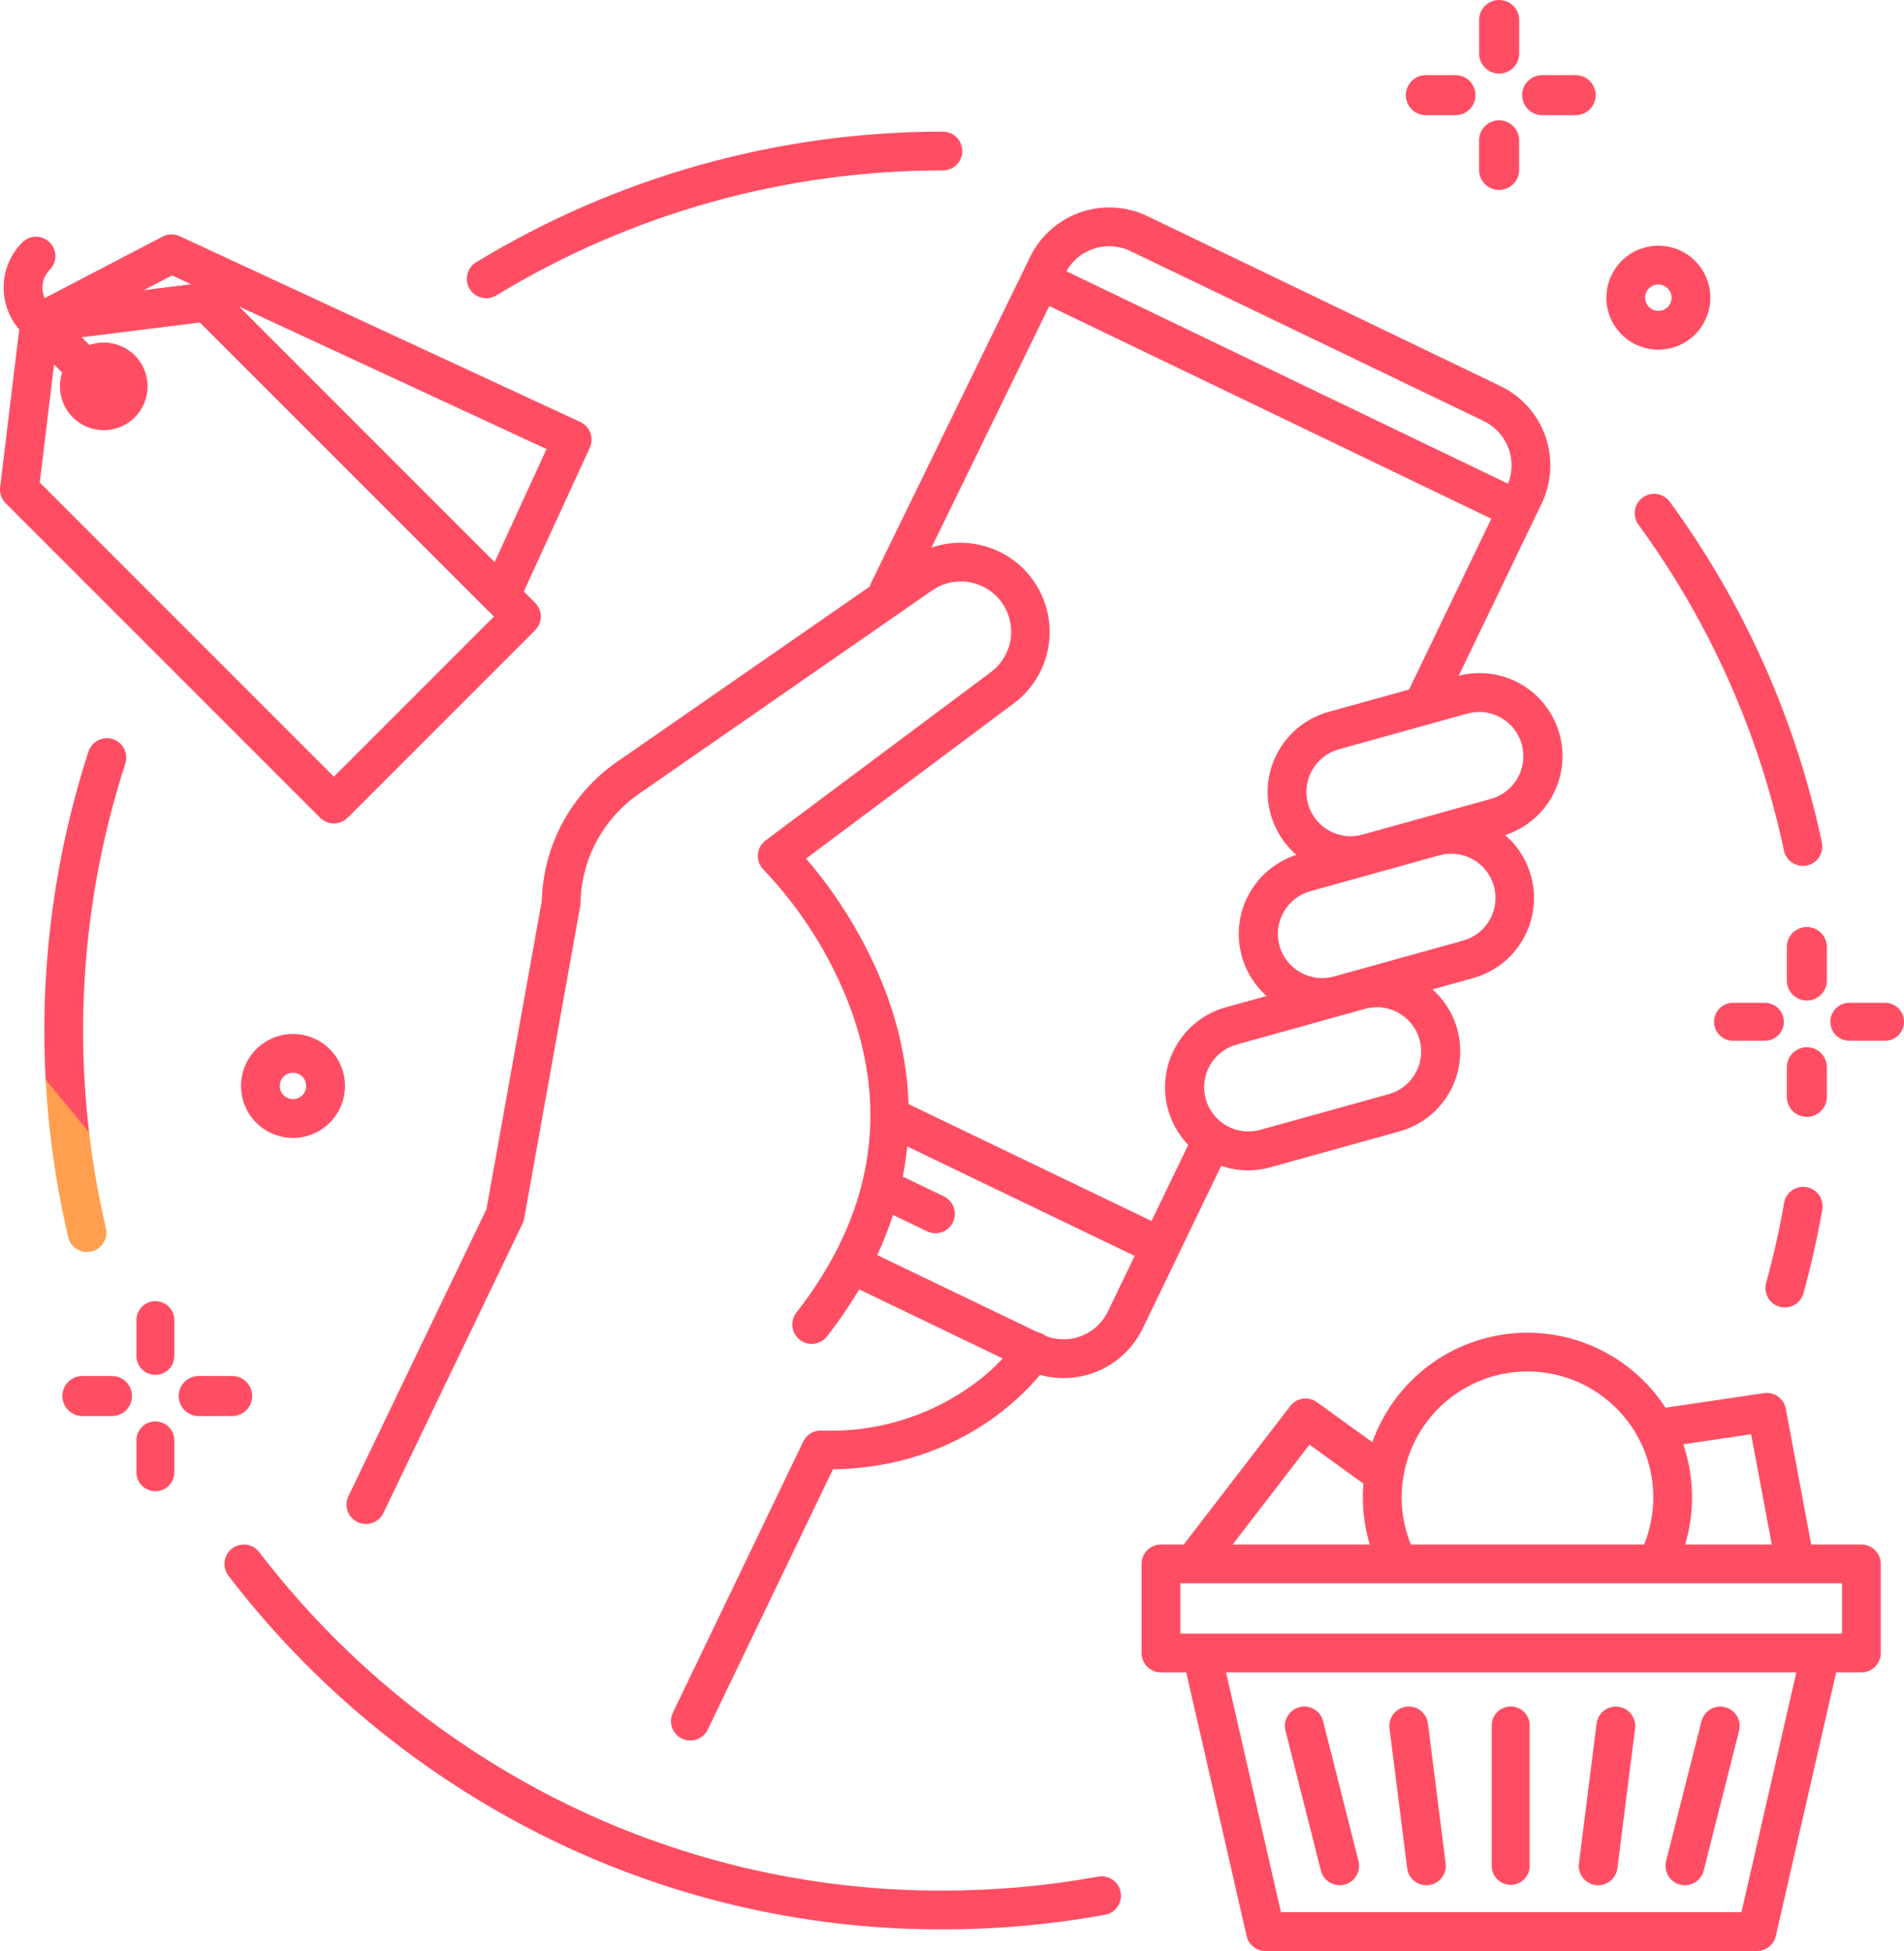 <svg xmlns="http://www.w3.org/2000/svg" xmlns:xlink="http://www.w3.org/1999/xlink" width="219.134" height="224.482" viewBox="0 0 219.134 224.482">
  <defs>
    <clipPath id="clip-path">
      <path id="Path_174" data-name="Path 174" d="M430.8,104.13l-18.3,37.5a2.231,2.231,0,0,0,4.011,1.957l18.3-37.513a5.664,5.664,0,0,1,7.559-2.649l40.647,19.551a5.67,5.67,0,0,1,2.65,7.558l-11.087,23.021a2.231,2.231,0,1,0,4.02,1.936L489.69,132.47a10.127,10.127,0,0,0-4.737-13.515L444.306,99.4A10.127,10.127,0,0,0,430.8,104.13" transform="translate(-412.273 -98.404)" fill="none"/>
    </clipPath>
    <linearGradient id="linear-gradient" x1="-0.919" y1="2.298" x2="-0.917" y2="2.298" gradientUnits="objectBoundingBox">
      <stop offset="0" stop-color="#ff9f4f"/>
      <stop offset="1" stop-color="#ff4e63"/>
    </linearGradient>
    <clipPath id="clip-path-2">
      <path id="Path_175" data-name="Path 175" d="M438,535.406l-9.677,20.049a5.664,5.664,0,0,1-7.559,2.649l-20.4-9.814a2.231,2.231,0,1,0-1.934,4.021l20.4,9.814a10.129,10.129,0,0,0,13.514-4.734l9.675-20.046a2.231,2.231,0,1,0-4.019-1.94" transform="translate(-397.163 -534.144)" fill="none"/>
    </clipPath>
    <linearGradient id="linear-gradient-2" x1="-1.714" y1="2.062" x2="-1.71" y2="2.062" xlink:href="#linear-gradient"/>
    <clipPath id="clip-path-3">
      <path id="Path_176" data-name="Path 176" d="M416.4,523.2a2.231,2.231,0,0,0,1.044,2.978L447.207,540.5a2.231,2.231,0,0,0,1.934-4.022l-29.759-14.313A2.23,2.23,0,0,0,416.4,523.2" transform="translate(-416.183 -521.94)" fill="none"/>
    </clipPath>
    <linearGradient id="linear-gradient-3" x1="-2.542" y1="2.912" x2="-2.535" y2="2.912" xlink:href="#linear-gradient"/>
    <clipPath id="clip-path-4">
      <path id="Path_177" data-name="Path 177" d="M491.158,128.118A2.231,2.231,0,0,0,492.2,131.1l52.681,25.339a2.231,2.231,0,0,0,1.934-4.022l-52.681-25.339a2.23,2.23,0,0,0-2.978,1.044" transform="translate(-490.937 -126.853)" fill="none"/>
    </clipPath>
    <linearGradient id="linear-gradient-4" x1="-1.825" y1="3.491" x2="-1.821" y2="3.491" xlink:href="#linear-gradient"/>
    <clipPath id="clip-path-5">
      <path id="Path_178" data-name="Path 178" d="M411.568,556.6a2.231,2.231,0,0,0,1.044,2.978l5.63,2.708a2.231,2.231,0,1,0,1.934-4.021l-5.63-2.708a2.229,2.229,0,0,0-2.978,1.044" transform="translate(-411.347 -555.335)" fill="none"/>
    </clipPath>
    <linearGradient id="linear-gradient-5" x1="-7.671" y1="7.473" x2="-7.652" y2="7.473" xlink:href="#linear-gradient"/>
    <clipPath id="clip-path-6">
      <path id="Path_179" data-name="Path 179" d="M229.235,259.291,195.43,282.733a20.111,20.111,0,0,0-8.544,15.912l-6.368,35.478L164.64,367.134a2.231,2.231,0,1,0,4.021,1.934l16.01-33.286a2.222,2.222,0,0,0,.185-.573l6.452-35.949a2.214,2.214,0,0,0,.035-.358,15.631,15.631,0,0,1,6.637-12.51l33.8-23.44a5.789,5.789,0,0,1,6.775,9.388l-25.907,19.35a2.233,2.233,0,0,0-.217,3.39,47.287,47.287,0,0,1,9.859,15.586c4.643,12.321,2.592,24.216-6.1,35.355a2.231,2.231,0,0,0,3.519,2.744c12.143-15.57,10.341-30.255,6.692-39.833a52.2,52.2,0,0,0-9.1-15.151l23.921-17.867a10.252,10.252,0,0,0-4.191-18.279,10.39,10.39,0,0,0-1.972-.19,10.152,10.152,0,0,0-5.83,1.843" transform="translate(-164.419 -257.448)" fill="none"/>
    </clipPath>
    <linearGradient id="linear-gradient-6" x1="-0.096" y1="1.256" x2="-0.095" y2="1.256" xlink:href="#linear-gradient"/>
    <clipPath id="clip-path-7">
      <path id="Path_180" data-name="Path 180" d="M606.032,334.3a5.1,5.1,0,0,1,3.543-6.27l14.793-4.111a5.117,5.117,0,0,1,1.371-.188,5.094,5.094,0,0,1,1.356,10L612.3,337.843a5.091,5.091,0,0,1-6.27-3.543m17.141-14.68L608.38,323.73a9.566,9.566,0,0,0-6.648,11.765h0a9.55,9.55,0,0,0,11.764,6.648l14.793-4.111a9.555,9.555,0,1,0-5.117-18.412" transform="translate(-601.383 -319.266)" fill="none"/>
    </clipPath>
    <linearGradient id="linear-gradient-7" x1="-3.326" y1="3.814" x2="-3.32" y2="3.814" xlink:href="#linear-gradient"/>
    <clipPath id="clip-path-8">
      <path id="Path_181" data-name="Path 181" d="M596.037,395.348l14.793-4.111a5.093,5.093,0,1,1,2.727,9.813l-14.793,4.111a5.1,5.1,0,0,1-6.27-3.543h0a5.1,5.1,0,0,1,3.543-6.27m13.6-8.41-14.793,4.111a9.555,9.555,0,1,0,5.117,18.412l14.793-4.111a9.555,9.555,0,1,0-5.117-18.412" transform="translate(-587.845 -386.588)" fill="none"/>
    </clipPath>
    <linearGradient id="linear-gradient-8" x1="-3.29" y1="3.448" x2="-3.284" y2="3.448" xlink:href="#linear-gradient"/>
    <clipPath id="clip-path-9">
      <path id="Path_182" data-name="Path 182" d="M561.045,468.069l14.793-4.111a5.092,5.092,0,0,1,2.727,9.813l-14.793,4.111a5.1,5.1,0,0,1-6.27-3.543h0a5.1,5.1,0,0,1,3.543-6.27m13.6-8.41-14.793,4.111a9.555,9.555,0,1,0,5.117,18.412l14.793-4.111a9.555,9.555,0,1,0-5.117-18.412" transform="translate(-552.849 -459.305)" fill="none"/>
    </clipPath>
    <linearGradient id="linear-gradient-9" x1="-3.105" y1="3.011" x2="-3.1" y2="3.011" xlink:href="#linear-gradient"/>
    <clipPath id="clip-path-10">
      <path id="Path_183" data-name="Path 183" d="M358.209,632.71a23,23,0,0,1-5.511,5.344,27.817,27.817,0,0,1-17.084,5,2.234,2.234,0,0,0-2.061,1.264l-15,31.191a2.231,2.231,0,1,0,4.021,1.934l14.392-29.922c16.927-.263,24.655-11.873,24.985-12.38a2.231,2.231,0,0,0-3.74-2.435" transform="translate(-318.33 -631.704)" fill="none"/>
    </clipPath>
    <linearGradient id="linear-gradient-10" x1="-1.042" y1="1.238" x2="-1.038" y2="1.238" xlink:href="#linear-gradient"/>
    <clipPath id="clip-path-11">
      <path id="Path_184" data-name="Path 184" d="M222.546,77.473a2.231,2.231,0,1,0,2.322,3.811,98.774,98.774,0,0,1,51.4-14.381,2.231,2.231,0,1,0,0-4.463,103.233,103.233,0,0,0-53.727,15.033" transform="translate(-221.475 -62.44)" fill="none"/>
    </clipPath>
    <linearGradient id="linear-gradient-11" x1="-0.955" y1="4.392" x2="-0.951" y2="4.392" xlink:href="#linear-gradient"/>
    <clipPath id="clip-path-12">
      <path id="Path_185" data-name="Path 185" d="M26.112,351.64A104.106,104.106,0,0,0,23.777,407.5a2.231,2.231,0,1,0,4.344-1.021,99.648,99.648,0,0,1,2.234-53.454,2.231,2.231,0,1,0-4.242-1.384" transform="translate(-21.034 -350.1)" fill="none"/>
    </clipPath>
    <linearGradient id="linear-gradient-12" x1="0.28" y1="2.626" x2="0.285" y2="2.626" xlink:href="#linear-gradient"/>
    <clipPath id="clip-path-13">
      <path id="Path_186" data-name="Path 186" d="M107.36,733.013a2.231,2.231,0,0,0-.418,3.128,104.381,104.381,0,0,0,35.627,29.622,102.34,102.34,0,0,0,46.608,11.073,104.357,104.357,0,0,0,18.661-1.68,2.231,2.231,0,0,0-.8-4.39,99.882,99.882,0,0,1-17.861,1.607,97.916,97.916,0,0,1-44.594-10.593,99.892,99.892,0,0,1-34.095-28.349,2.232,2.232,0,0,0-3.128-.419" transform="translate(-106.483 -732.555)" fill="none"/>
    </clipPath>
    <linearGradient id="linear-gradient-13" x1="-0.216" y1="0.746" x2="-0.213" y2="0.746" xlink:href="#linear-gradient"/>
    <clipPath id="clip-path-14">
      <path id="Path_187" data-name="Path 187" d="M839.769,564.753c-.536,3.067-1.226,6.142-2.05,9.14a2.231,2.231,0,1,0,4.3,1.183c.862-3.134,1.583-6.349,2.143-9.555a2.232,2.232,0,0,0-1.814-2.582,2.262,2.262,0,0,0-.387-.034,2.232,2.232,0,0,0-2.195,1.848" transform="translate(-837.638 -562.905)" fill="none"/>
    </clipPath>
    <linearGradient id="linear-gradient-14" x1="-14.055" y1="5.868" x2="-14.038" y2="5.868" xlink:href="#linear-gradient"/>
    <clipPath id="clip-path-15">
      <path id="Path_188" data-name="Path 188" d="M776.458,234.652a2.231,2.231,0,0,0-.49,3.117,97.923,97.923,0,0,1,16.75,37.5,2.231,2.231,0,1,0,4.365-.929,102.353,102.353,0,0,0-17.507-39.2,2.23,2.23,0,0,0-3.117-.49" transform="translate(-775.54 -234.224)" fill="none"/>
    </clipPath>
    <linearGradient id="linear-gradient-15" x1="-3.988" y1="3.607" x2="-3.983" y2="3.607" xlink:href="#linear-gradient"/>
    <clipPath id="clip-path-16">
      <path id="Path_189" data-name="Path 189" d="M546.041,737.016h76.154v5.791H546.041Zm-2.231-4.462a2.231,2.231,0,0,0-2.231,2.231v10.254a2.231,2.231,0,0,0,2.231,2.231h80.616a2.231,2.231,0,0,0,2.231-2.231V734.785a2.231,2.231,0,0,0-2.231-2.231Z" transform="translate(-541.578 -732.554)" fill="none"/>
    </clipPath>
    <linearGradient id="linear-gradient-16" x1="-1.821" y1="1.101" x2="-1.818" y2="1.101" xlink:href="#linear-gradient"/>
    <clipPath id="clip-path-17">
      <path id="Path_190" data-name="Path 190" d="M632.43,778.545,625.6,808.381h-53l-6.834-29.836a2.231,2.231,0,1,0-4.35,1l7.23,31.57a2.231,2.231,0,0,0,2.175,1.733h56.559a2.231,2.231,0,0,0,2.175-1.733l7.231-31.57a2.231,2.231,0,1,0-4.35-1" transform="translate(-561.354 -776.811)" fill="none"/>
    </clipPath>
    <linearGradient id="linear-gradient-17" x1="-1.631" y1="0.737" x2="-1.628" y2="0.737" xlink:href="#linear-gradient"/>
    <clipPath id="clip-path-18">
      <path id="Path_191" data-name="Path 191" d="M707.711,811.6v16.065a2.184,2.184,0,1,0,4.367,0V811.6a2.184,2.184,0,1,0-4.367,0" transform="translate(-707.711 -809.371)" fill="none"/>
    </clipPath>
    <linearGradient id="linear-gradient-18" x1="-10.071" y1="1.461" x2="-10.056" y2="1.461" xlink:href="#linear-gradient"/>
    <clipPath id="clip-path-19">
      <path id="Path_192" data-name="Path 192" d="M751.05,811.351l-2.037,16.1a2.232,2.232,0,0,0,1.933,2.494,2.269,2.269,0,0,0,.283.018,2.232,2.232,0,0,0,2.211-1.951l2.037-16.1a2.231,2.231,0,0,0-4.427-.56" transform="translate(-748.994 -809.4)" fill="none"/>
    </clipPath>
    <linearGradient id="linear-gradient-19" x1="-9.594" y1="1.385" x2="-9.581" y2="1.385" xlink:href="#linear-gradient"/>
    <clipPath id="clip-path-20">
      <path id="Path_193" data-name="Path 193" d="M794.29,811.082l-4.075,16.1a2.231,2.231,0,1,0,4.326,1.1l4.075-16.1a2.231,2.231,0,1,0-4.326-1.1" transform="translate(-790.146 -809.398)" fill="none"/>
    </clipPath>
    <linearGradient id="linear-gradient-20" x1="-9.277" y1="1.327" x2="-9.265" y2="1.327" xlink:href="#linear-gradient"/>
    <clipPath id="clip-path-21">
      <path id="Path_194" data-name="Path 194" d="M661.082,809.417a2.231,2.231,0,0,0-1.934,2.494l2.038,16.1a2.231,2.231,0,0,0,2.211,1.951,2.294,2.294,0,0,0,.283-.018,2.231,2.231,0,0,0,1.933-2.494l-2.038-16.1a2.231,2.231,0,0,0-2.211-1.951,2.206,2.206,0,0,0-.282.018" transform="translate(-659.13 -809.399)" fill="none"/>
    </clipPath>
    <linearGradient id="linear-gradient-21" x1="-8.404" y1="1.385" x2="-8.391" y2="1.385" xlink:href="#linear-gradient"/>
    <clipPath id="clip-path-22">
      <path id="Path_195" data-name="Path 195" d="M611.263,809.467a2.231,2.231,0,0,0-1.615,2.711l4.075,16.1a2.231,2.231,0,1,0,4.326-1.1l-4.075-16.1a2.229,2.229,0,0,0-2.711-1.615" transform="translate(-609.578 -809.398)" fill="none"/>
    </clipPath>
    <linearGradient id="linear-gradient-22" x1="-7.091" y1="1.327" x2="-7.079" y2="1.327" xlink:href="#linear-gradient"/>
    <clipPath id="clip-path-23">
      <path id="Path_196" data-name="Path 196" d="M570.756,664.177l-12.782,16.611a2.231,2.231,0,1,0,3.536,2.721l11.461-14.895,6.782,4.9a2.231,2.231,0,0,0,2.614-3.617l-8.537-6.171a2.23,2.23,0,0,0-3.075.448" transform="translate(-557.511 -663.306)" fill="none"/>
    </clipPath>
    <linearGradient id="linear-gradient-23" x1="-3.889" y1="2.105" x2="-3.882" y2="2.105" xlink:href="#linear-gradient"/>
    <clipPath id="clip-path-24">
      <path id="Path_197" data-name="Path 197" d="M790.923,660.681l-12.8,1.893a2.231,2.231,0,1,0,.653,4.414l10.675-1.578,2.766,14.753a2.231,2.231,0,0,0,4.386-.822l-3.161-16.864a2.229,2.229,0,0,0-2.519-1.8" transform="translate(-776.22 -660.657)" fill="none"/>
    </clipPath>
    <linearGradient id="linear-gradient-24" x1="-6.208" y1="2.305" x2="-6.2" y2="2.305" xlink:href="#linear-gradient"/>
    <clipPath id="clip-path-25">
      <path id="Path_198" data-name="Path 198" d="M646.581,651.005a18.779,18.779,0,0,0,1.786,8.038,2.231,2.231,0,0,0,4.04-1.9,14.48,14.48,0,1,1,26.46-.507,2.231,2.231,0,0,0,4.11,1.738,18.944,18.944,0,1,0-36.4-7.374" transform="translate(-646.581 -632.063)" fill="none"/>
    </clipPath>
    <linearGradient id="linear-gradient-25" x1="-3.224" y1="1.742" x2="-3.219" y2="1.742" xlink:href="#linear-gradient"/>
    <clipPath id="clip-path-26">
      <path id="Path_199" data-name="Path 199" d="M34.841,119.459l35.421,16.42L64.284,148.9ZM27.16,115.9l2.215,1.027L23.9,117.6Zm-1.089-4.465-15.149,7.9a2.231,2.231,0,0,0,1.3,4.193L30.37,121.3,63.4,154.326A2.231,2.231,0,0,0,67,153.679l8.243-17.958a2.231,2.231,0,0,0-1.089-2.955L28.04,111.388a2.229,2.229,0,0,0-1.969.046" transform="translate(-9.721 -111.181)" fill="none"/>
    </clipPath>
    <linearGradient id="linear-gradient-26" x1="0.053" y1="2.811" x2="0.056" y2="2.811" xlink:href="#linear-gradient"/>
    <clipPath id="clip-path-27">
      <path id="Path_200" data-name="Path 200" d="M4.577,157.021l1.977-16.35L23.01,138.6l33.844,33.844L38.426,190.871Zm18.959-22.988L4.268,136.462a2.231,2.231,0,0,0-1.936,1.946L.016,157.564a2.231,2.231,0,0,0,.637,1.845L36.848,195.6a2.231,2.231,0,0,0,3.156,0L61.588,174.02a2.231,2.231,0,0,0,0-3.156L25.393,134.67a2.232,2.232,0,0,0-1.857-.636" transform="translate(0 -134.016)" fill="none"/>
    </clipPath>
    <linearGradient id="linear-gradient-27" x1="0.145" y1="2.332" x2="0.148" y2="2.332" xlink:href="#linear-gradient"/>
    <clipPath id="clip-path-28">
      <path id="Path_201" data-name="Path 201" d="M38.448,172.453a2.814,2.814,0,1,0,1.99-.824,2.813,2.813,0,0,0-1.99.824" transform="translate(-37.624 -171.629)" fill="none"/>
    </clipPath>
    <linearGradient id="linear-gradient-28" x1="-0.901" y1="21.699" x2="-0.873" y2="21.699" xlink:href="#linear-gradient"/>
    <clipPath id="clip-path-29">
      <path id="Path_202" data-name="Path 202" d="M33.068,167.9a.584.584,0,0,1,0-.824.583.583,0,0,1,.824,0,.583.583,0,0,1,0,.824.583.583,0,0,1-.824,0m-3.155-3.979a5.045,5.045,0,1,0,7.135,0h0a5.051,5.051,0,0,0-7.135,0" transform="translate(-28.437 -162.441)" fill="none"/>
    </clipPath>
    <linearGradient id="linear-gradient-29" x1="-0.298" y1="12.641" x2="-0.282" y2="12.641" xlink:href="#linear-gradient"/>
    <clipPath id="clip-path-30">
      <path id="Path_203" data-name="Path 203" d="M3.874,112.935a7.356,7.356,0,0,0,0,10.391l6.912,6.912a2.231,2.231,0,0,0,3.156-3.155L7.03,120.171a2.889,2.889,0,0,1,0-4.081,2.231,2.231,0,1,0-3.156-3.156" transform="translate(-1.726 -112.281)" fill="none"/>
    </clipPath>
    <linearGradient id="linear-gradient-30" x1="0.206" y1="8.622" x2="0.217" y2="8.622" xlink:href="#linear-gradient"/>
    <clipPath id="clip-path-31">
      <path id="Path_204" data-name="Path 204" d="M31.776,652.625a2.306,2.306,0,0,0,0,4.609h3.57a2.306,2.306,0,0,0,0-4.609Z" transform="translate(-29.545 -652.625)" fill="none"/>
    </clipPath>
    <linearGradient id="linear-gradient-31" x1="-0.725" y1="7.864" x2="-0.699" y2="7.864" xlink:href="#linear-gradient"/>
    <clipPath id="clip-path-32">
      <path id="Path_205" data-name="Path 205" d="M86.961,652.625a2.306,2.306,0,0,0,0,4.609h4.016a2.306,2.306,0,0,0,0-4.609Z" transform="translate(-84.73 -652.625)" fill="none"/>
    </clipPath>
    <linearGradient id="linear-gradient-32" x1="-2.118" y1="7.63" x2="-2.092" y2="7.63" xlink:href="#linear-gradient"/>
    <clipPath id="clip-path-33">
      <path id="Path_206" data-name="Path 206" d="M64.711,676.4v3.57a2.184,2.184,0,1,0,4.367,0V676.4a2.184,2.184,0,1,0-4.367,0" transform="translate(-64.711 -674.169)" fill="none"/>
    </clipPath>
    <linearGradient id="linear-gradient-33" x1="-1.608" y1="6.843" x2="-1.579" y2="6.843" xlink:href="#linear-gradient"/>
    <clipPath id="clip-path-34">
      <path id="Path_207" data-name="Path 207" d="M64.711,619.376v4.016a2.184,2.184,0,1,0,4.367,0v-4.016a2.184,2.184,0,1,0-4.367,0" transform="translate(-64.711 -617.145)" fill="none"/>
    </clipPath>
    <linearGradient id="linear-gradient-34" x1="-1.539" y1="8.07" x2="-1.512" y2="8.07" xlink:href="#linear-gradient"/>
    <clipPath id="clip-path-35">
      <path id="Path_208" data-name="Path 208" d="M815.4,475.626a2.184,2.184,0,1,0,0,4.367h3.57a2.184,2.184,0,1,0,0-4.367Z" transform="translate(-813.164 -475.626)" fill="none"/>
    </clipPath>
    <linearGradient id="linear-gradient-35" x1="-21.933" y1="13.102" x2="-21.906" y2="13.102" xlink:href="#linear-gradient"/>
    <clipPath id="clip-path-36">
      <path id="Path_209" data-name="Path 209" d="M870.579,475.626a2.184,2.184,0,1,0,0,4.367H874.6a2.184,2.184,0,1,0,0-4.367Z" transform="translate(-868.348 -475.626)" fill="none"/>
    </clipPath>
    <linearGradient id="linear-gradient-36" x1="-22.566" y1="12.693" x2="-22.54" y2="12.693" xlink:href="#linear-gradient"/>
    <clipPath id="clip-path-37">
      <path id="Path_210" data-name="Path 210" d="M847.711,498.89v3.57a2.306,2.306,0,0,0,4.609,0v-3.57a2.306,2.306,0,0,0-4.609,0" transform="translate(-847.711 -496.659)" fill="none"/>
    </clipPath>
    <linearGradient id="linear-gradient-37" x1="-23.482" y1="11.454" x2="-23.454" y2="11.454" xlink:href="#linear-gradient"/>
    <clipPath id="clip-path-38">
      <path id="Path_211" data-name="Path 211" d="M847.711,441.867v4.016a2.306,2.306,0,0,0,4.609,0v-4.016a2.306,2.306,0,0,0-4.609,0" transform="translate(-847.711 -439.636)" fill="none"/>
    </clipPath>
    <linearGradient id="linear-gradient-38" x1="-22.721" y1="12.493" x2="-22.694" y2="12.493" xlink:href="#linear-gradient"/>
    <clipPath id="clip-path-39">
      <path id="Path_212" data-name="Path 212" d="M669.156,35.626a2.306,2.306,0,0,0,0,4.609h3.57a2.306,2.306,0,0,0,0-4.609Z" transform="translate(-666.925 -35.626)" fill="none"/>
    </clipPath>
    <linearGradient id="linear-gradient-39" x1="-17.667" y1="25.127" x2="-17.64" y2="25.127" xlink:href="#linear-gradient"/>
    <clipPath id="clip-path-40">
      <path id="Path_213" data-name="Path 213" d="M724.341,35.626a2.306,2.306,0,0,0,0,4.609h4.016a2.306,2.306,0,0,0,0-4.609Z" transform="translate(-722.11 -35.626)" fill="none"/>
    </clipPath>
    <linearGradient id="linear-gradient-40" x1="-18.444" y1="24.345" x2="-18.419" y2="24.345" xlink:href="#linear-gradient"/>
    <clipPath id="clip-path-41">
      <path id="Path_214" data-name="Path 214" d="M701.711,59.255v3.57a2.306,2.306,0,0,0,4.609,0v-3.57a2.306,2.306,0,0,0-4.609,0" transform="translate(-701.711 -57.024)" fill="none"/>
    </clipPath>
    <linearGradient id="linear-gradient-41" x1="-19.398" y1="23.139" x2="-19.37" y2="23.139" xlink:href="#linear-gradient"/>
    <clipPath id="clip-path-42">
      <path id="Path_215" data-name="Path 215" d="M704.016,0a2.3,2.3,0,0,0-2.3,2.231V6.247a2.306,2.306,0,0,0,4.609,0V2.231A2.3,2.3,0,0,0,704.016,0Z" transform="translate(-701.711)" fill="none"/>
    </clipPath>
    <linearGradient id="linear-gradient-42" x1="-18.766" y1="23.754" x2="-18.739" y2="23.754" xlink:href="#linear-gradient"/>
    <clipPath id="clip-path-43">
      <path id="Path_216" data-name="Path 216" d="M118.808,496.378a1.519,1.519,0,1,1,1.519,1.519,1.521,1.521,0,0,1-1.519-1.519m-4.462,0a5.982,5.982,0,1,0,5.982-5.982,5.989,5.989,0,0,0-5.982,5.982" transform="translate(-114.346 -490.396)" fill="none"/>
    </clipPath>
    <linearGradient id="linear-gradient-43" x1="-1.502" y1="6.409" x2="-1.488" y2="6.409" xlink:href="#linear-gradient"/>
    <clipPath id="clip-path-44">
      <path id="Path_217" data-name="Path 217" d="M766.56,122.5a1.519,1.519,0,1,1,1.519,1.519,1.521,1.521,0,0,1-1.519-1.519m-4.463,0a5.982,5.982,0,1,0,5.982-5.982A5.989,5.989,0,0,0,762.1,122.5" transform="translate(-762.097 -116.514)" fill="none"/>
    </clipPath>
    <linearGradient id="linear-gradient-44" x1="-10.831" y1="11.794" x2="-10.817" y2="11.794" xlink:href="#linear-gradient"/>
  </defs>
  <g id="Group_262" data-name="Group 262" transform="translate(0)">
    <g id="Group_175" data-name="Group 175" transform="translate(100.015 23.872)">
      <g id="Group_174" data-name="Group 174" clip-path="url(#clip-path)">
        <rect id="Rectangle_133" data-name="Rectangle 133" width="98.11" height="95.35" transform="translate(-28.972 23.702) rotate(-39.593)" fill="url(#linear-gradient)"/>
      </g>
    </g>
    <g id="Group_177" data-name="Group 177" transform="translate(96.349 129.58)">
      <g id="Group_176" data-name="Group 176" clip-path="url(#clip-path-2)">
        <rect id="Rectangle_134" data-name="Rectangle 134" width="53.692" height="51.463" transform="translate(-14.547 11.772) rotate(-39.593)" fill="url(#linear-gradient-2)"/>
      </g>
    </g>
    <g id="Group_179" data-name="Group 179" transform="translate(100.963 126.619)">
      <g id="Group_178" data-name="Group 178" clip-path="url(#clip-path-3)">
        <rect id="Rectangle_135" data-name="Rectangle 135" width="38.821" height="36.679" transform="translate(-9.535 7.627) rotate(-39.593)" fill="url(#linear-gradient-3)"/>
      </g>
    </g>
    <g id="Group_181" data-name="Group 181" transform="translate(119.098 30.774)">
      <g id="Group_180" data-name="Group 180" clip-path="url(#clip-path-4)">
        <rect id="Rectangle_136" data-name="Rectangle 136" width="63.512" height="59.784" transform="translate(-14.95 12.105) rotate(-39.593)" fill="url(#linear-gradient-4)"/>
      </g>
    </g>
    <g id="Group_183" data-name="Group 183" transform="translate(99.79 134.72)">
      <g id="Group_182" data-name="Group 182" clip-path="url(#clip-path-5)">
        <rect id="Rectangle_137" data-name="Rectangle 137" width="12.831" height="12.358" transform="translate(-3.835 2.913) rotate(-39.593)" fill="url(#linear-gradient-5)"/>
      </g>
    </g>
    <g id="Group_185" data-name="Group 185" transform="translate(39.887 62.455)">
      <g id="Group_184" data-name="Group 184" clip-path="url(#clip-path-6)">
        <rect id="Rectangle_138" data-name="Rectangle 138" width="135.538" height="139.584" transform="translate(-55.753 45.853) rotate(-39.593)" fill="url(#linear-gradient-6)"/>
      </g>
    </g>
    <g id="Group_187" data-name="Group 187" transform="translate(145.891 77.452)">
      <g id="Group_186" data-name="Group 186" clip-path="url(#clip-path-7)">
        <rect id="Rectangle_139" data-name="Rectangle 139" width="42.565" height="40.859" transform="translate(-12.468 9.434) rotate(-39.593)" fill="url(#linear-gradient-7)"/>
      </g>
    </g>
    <g id="Group_189" data-name="Group 189" transform="translate(142.607 93.784)">
      <g id="Group_188" data-name="Group 188" clip-path="url(#clip-path-8)">
        <rect id="Rectangle_140" data-name="Rectangle 140" width="42.002" height="40.392" transform="matrix(0.771, -0.637, 0.637, 0.771, -12.466, 9.433)" fill="url(#linear-gradient-8)"/>
      </g>
    </g>
    <g id="Group_191" data-name="Group 191" transform="translate(134.117 111.424)">
      <g id="Group_190" data-name="Group 190" clip-path="url(#clip-path-9)">
        <rect id="Rectangle_141" data-name="Rectangle 141" width="42.004" height="40.395" transform="matrix(0.771, -0.637, 0.637, 0.771, -11.737, 9.434)" fill="url(#linear-gradient-9)"/>
      </g>
    </g>
    <g id="Group_193" data-name="Group 193" transform="translate(77.225 153.247)">
      <g id="Group_192" data-name="Group 192" clip-path="url(#clip-path-10)">
        <rect id="Rectangle_142" data-name="Rectangle 142" width="64.329" height="64.65" transform="matrix(0.771, -0.637, 0.637, 0.771, -23.4, 19.094)" fill="url(#linear-gradient-10)"/>
      </g>
    </g>
    <g id="Group_195" data-name="Group 195" transform="translate(53.728 15.147)">
      <g id="Group_194" data-name="Group 194" clip-path="url(#clip-path-11)">
        <rect id="Rectangle_143" data-name="Rectangle 143" width="56.406" height="51.319" transform="matrix(0.771, -0.637, 0.637, 0.771, -9.73, 7.787)" fill="url(#linear-gradient-11)"/>
      </g>
    </g>
    <g id="Group_197" data-name="Group 197" transform="translate(5.103 84.932)">
      <g id="Group_196" data-name="Group 196" clip-path="url(#clip-path-12)">
        <rect id="Rectangle_144" data-name="Rectangle 144" width="45.156" height="51.741" transform="translate(-29.035 24.014) rotate(-39.593)" fill="url(#linear-gradient-12)"/>
      </g>
    </g>
    <g id="Group_199" data-name="Group 199" transform="translate(25.832 177.713)">
      <g id="Group_198" data-name="Group 198" clip-path="url(#clip-path-13)">
        <rect id="Rectangle_145" data-name="Rectangle 145" width="108.102" height="100.189" transform="matrix(0.771, -0.637, 0.637, 0.771, -22.037, 17.987)" fill="url(#linear-gradient-13)"/>
      </g>
    </g>
    <g id="Group_201" data-name="Group 201" transform="translate(203.205 136.557)">
      <g id="Group_200" data-name="Group 200" clip-path="url(#clip-path-14)">
        <rect id="Rectangle_146" data-name="Rectangle 146" width="14.184" height="15.094" transform="translate(-7.029 5.61) rotate(-39.593)" fill="url(#linear-gradient-14)"/>
      </g>
    </g>
    <g id="Group_203" data-name="Group 203" transform="translate(188.141 56.821)">
      <g id="Group_202" data-name="Group 202" clip-path="url(#clip-path-15)">
        <rect id="Rectangle_147" data-name="Rectangle 147" width="44.316" height="47.077" transform="matrix(0.771, -0.637, 0.637, 0.771, -21.326, 17.392)" fill="url(#linear-gradient-15)"/>
      </g>
    </g>
    <g id="Group_205" data-name="Group 205" transform="translate(131.383 177.712)">
      <g id="Group_204" data-name="Group 204" clip-path="url(#clip-path-16)">
        <rect id="Rectangle_148" data-name="Rectangle 148" width="74.939" height="65.563" transform="translate(-7.227 5.977) rotate(-39.593)" fill="url(#linear-gradient-16)"/>
      </g>
    </g>
    <g id="Group_207" data-name="Group 207" transform="translate(136.181 188.449)">
      <g id="Group_206" data-name="Group 206" clip-path="url(#clip-path-17)">
        <rect id="Rectangle_149" data-name="Rectangle 149" width="81.607" height="76.32" transform="translate(-18.022 14.507) rotate(-39.593)" fill="url(#linear-gradient-17)"/>
      </g>
    </g>
    <g id="Group_209" data-name="Group 209" transform="translate(171.686 196.348)">
      <g id="Group_208" data-name="Group 208" clip-path="url(#clip-path-18)">
        <rect id="Rectangle_150" data-name="Rectangle 150" width="16.448" height="18.601" transform="translate(-10.081 8.338) rotate(-39.593)" fill="url(#linear-gradient-18)"/>
      </g>
    </g>
    <g id="Group_211" data-name="Group 211" transform="translate(181.701 196.355)">
      <g id="Group_210" data-name="Group 210" clip-path="url(#clip-path-19)">
        <rect id="Rectangle_151" data-name="Rectangle 151" width="18.322" height="20.159" transform="translate(-10.233 8.351) rotate(-39.593)" fill="url(#linear-gradient-19)"/>
      </g>
    </g>
    <g id="Group_213" data-name="Group 213" transform="translate(191.684 196.354)">
      <g id="Group_212" data-name="Group 212" clip-path="url(#clip-path-20)">
        <rect id="Rectangle_152" data-name="Rectangle 152" width="20.043" height="21.582" transform="matrix(0.771, -0.637, 0.637, 0.771, -10.331, 8.351)" fill="url(#linear-gradient-20)"/>
      </g>
    </g>
    <g id="Group_215" data-name="Group 215" transform="translate(159.9 196.354)">
      <g id="Group_214" data-name="Group 214" clip-path="url(#clip-path-21)">
        <rect id="Rectangle_153" data-name="Rectangle 153" width="18.323" height="20.159" transform="translate(-10.233 8.351) rotate(-39.593)" fill="url(#linear-gradient-21)"/>
      </g>
    </g>
    <g id="Group_217" data-name="Group 217" transform="translate(147.88 196.354)">
      <g id="Group_216" data-name="Group 216" clip-path="url(#clip-path-22)">
        <rect id="Rectangle_154" data-name="Rectangle 154" width="20.042" height="21.582" transform="translate(-10.331 8.351) rotate(-39.593)" fill="url(#linear-gradient-22)"/>
      </g>
    </g>
    <g id="Group_219" data-name="Group 219" transform="translate(135.248 160.913)">
      <g id="Group_218" data-name="Group 218" clip-path="url(#clip-path-23)">
        <rect id="Rectangle_155" data-name="Rectangle 155" width="33.75" height="33.044" transform="matrix(0.771, -0.637, 0.637, 0.771, -10.638, 8.56)" fill="url(#linear-gradient-23)"/>
      </g>
    </g>
    <g id="Group_221" data-name="Group 221" transform="translate(188.306 160.271)">
      <g id="Group_220" data-name="Group 220" clip-path="url(#clip-path-24)">
        <rect id="Rectangle_156" data-name="Rectangle 156" width="29.595" height="29.67" transform="translate(-10.63 8.663) rotate(-39.593)" fill="url(#linear-gradient-24)"/>
      </g>
    </g>
    <g id="Group_223" data-name="Group 223" transform="translate(156.856 153.334)">
      <g id="Group_222" data-name="Group 222" clip-path="url(#clip-path-25)">
        <rect id="Rectangle_157" data-name="Rectangle 157" width="47.207" height="45.926" transform="translate(-13.881 11.481) rotate(-39.593)" fill="url(#linear-gradient-25)"/>
      </g>
    </g>
    <g id="Group_225" data-name="Group 225" transform="translate(2.358 26.972)">
      <g id="Group_224" data-name="Group 224" clip-path="url(#clip-path-26)">
        <rect id="Rectangle_158" data-name="Rectangle 158" width="78.97" height="75.977" transform="matrix(0.771, -0.637, 0.637, 0.771, -21.73, 17.79)" fill="url(#linear-gradient-26)"/>
      </g>
    </g>
    <g id="Group_227" data-name="Group 227" transform="translate(0 32.511)">
      <g id="Group_226" data-name="Group 226" clip-path="url(#clip-path-27)">
        <rect id="Rectangle_159" data-name="Rectangle 159" width="87.849" height="87.812" transform="matrix(0.771, -0.637, 0.637, 0.771, -30.634, 25.282)" fill="url(#linear-gradient-27)"/>
      </g>
    </g>
    <g id="Group_229" data-name="Group 229" transform="translate(9.127 41.636)">
      <g id="Group_228" data-name="Group 228" clip-path="url(#clip-path-28)">
        <rect id="Rectangle_160" data-name="Rectangle 160" width="8.523" height="8.486" transform="matrix(0.771, -0.637, 0.637, 0.771, -3.174, 2.398)" fill="url(#linear-gradient-28)"/>
      </g>
    </g>
    <g id="Group_231" data-name="Group 231" transform="translate(6.899 39.407)">
      <g id="Group_230" data-name="Group 230" clip-path="url(#clip-path-29)">
        <rect id="Rectangle_161" data-name="Rectangle 161" width="14.959" height="14.829" transform="matrix(0.771, -0.637, 0.637, 0.771, -5.446, 4.098)" fill="url(#linear-gradient-29)"/>
      </g>
    </g>
    <g id="Group_233" data-name="Group 233" transform="translate(0.419 27.239)">
      <g id="Group_232" data-name="Group 232" clip-path="url(#clip-path-30)">
        <rect id="Rectangle_162" data-name="Rectangle 162" width="22.499" height="23.139" transform="translate(-9.857 7.56) rotate(-39.593)" fill="url(#linear-gradient-30)"/>
      </g>
    </g>
    <g id="Group_235" data-name="Group 235" transform="translate(7.168 158.322)">
      <g id="Group_234" data-name="Group 234" clip-path="url(#clip-path-31)">
        <rect id="Rectangle_163" data-name="Rectangle 163" width="9.127" height="8.671" transform="matrix(0.771, -0.637, 0.637, 0.771, -2.264, 1.872)" fill="url(#linear-gradient-31)"/>
      </g>
    </g>
    <g id="Group_237" data-name="Group 237" transform="translate(20.555 158.322)">
      <g id="Group_236" data-name="Group 236" clip-path="url(#clip-path-32)">
        <rect id="Rectangle_164" data-name="Rectangle 164" width="9.471" height="8.956" transform="translate(-2.264 1.872) rotate(-39.593)" fill="url(#linear-gradient-32)"/>
      </g>
    </g>
    <g id="Group_239" data-name="Group 239" transform="translate(15.699 163.549)">
      <g id="Group_238" data-name="Group 238" clip-path="url(#clip-path-33)">
        <rect id="Rectangle_165" data-name="Rectangle 165" width="8.484" height="8.973" transform="translate(-3.945 3.263) rotate(-39.593)" fill="url(#linear-gradient-33)"/>
      </g>
    </g>
    <g id="Group_241" data-name="Group 241" transform="translate(15.699 149.715)">
      <g id="Group_240" data-name="Group 240" clip-path="url(#clip-path-34)">
        <rect id="Rectangle_166" data-name="Rectangle 166" width="8.769" height="9.317" transform="matrix(0.771, -0.637, 0.637, 0.771, -4.164, 3.444)" fill="url(#linear-gradient-34)"/>
      </g>
    </g>
    <g id="Group_243" data-name="Group 243" transform="translate(197.268 115.383)">
      <g id="Group_242" data-name="Group 242" clip-path="url(#clip-path-35)">
        <rect id="Rectangle_167" data-name="Rectangle 167" width="8.973" height="8.484" transform="translate(-2.145 1.774) rotate(-39.593)" fill="url(#linear-gradient-35)"/>
      </g>
    </g>
    <g id="Group_245" data-name="Group 245" transform="translate(210.655 115.383)">
      <g id="Group_244" data-name="Group 244" clip-path="url(#clip-path-36)">
        <rect id="Rectangle_168" data-name="Rectangle 168" width="9.317" height="8.769" transform="translate(-2.145 1.774) rotate(-39.593)" fill="url(#linear-gradient-36)"/>
      </g>
    </g>
    <g id="Group_247" data-name="Group 247" transform="translate(205.649 120.486)">
      <g id="Group_246" data-name="Group 246" clip-path="url(#clip-path-37)">
        <rect id="Rectangle_169" data-name="Rectangle 169" width="8.671" height="9.127" transform="translate(-3.945 3.263) rotate(-39.593)" fill="url(#linear-gradient-37)"/>
      </g>
    </g>
    <g id="Group_249" data-name="Group 249" transform="translate(205.649 106.653)">
      <g id="Group_248" data-name="Group 248" clip-path="url(#clip-path-38)">
        <rect id="Rectangle_170" data-name="Rectangle 170" width="8.955" height="9.471" transform="translate(-4.164 3.444) rotate(-39.593)" fill="url(#linear-gradient-38)"/>
      </g>
    </g>
    <g id="Group_251" data-name="Group 251" transform="translate(161.791 8.643)">
      <g id="Group_250" data-name="Group 250" clip-path="url(#clip-path-39)">
        <rect id="Rectangle_171" data-name="Rectangle 171" width="9.127" height="8.671" transform="translate(-2.264 1.872) rotate(-39.593)" fill="url(#linear-gradient-39)"/>
      </g>
    </g>
    <g id="Group_253" data-name="Group 253" transform="translate(175.179 8.643)">
      <g id="Group_252" data-name="Group 252" clip-path="url(#clip-path-40)">
        <rect id="Rectangle_172" data-name="Rectangle 172" width="9.471" height="8.955" transform="matrix(0.771, -0.637, 0.637, 0.771, -2.264, 1.872)" fill="url(#linear-gradient-40)"/>
      </g>
    </g>
    <g id="Group_255" data-name="Group 255" transform="translate(170.23 13.834)">
      <g id="Group_254" data-name="Group 254" clip-path="url(#clip-path-41)">
        <rect id="Rectangle_173" data-name="Rectangle 173" width="8.671" height="9.127" transform="translate(-3.945 3.263) rotate(-39.593)" fill="url(#linear-gradient-41)"/>
      </g>
    </g>
    <g id="Group_257" data-name="Group 257" transform="translate(170.23)">
      <g id="Group_256" data-name="Group 256" clip-path="url(#clip-path-42)">
        <rect id="Rectangle_174" data-name="Rectangle 174" width="8.956" height="9.471" transform="translate(-4.164 3.444) rotate(-39.593)" fill="url(#linear-gradient-42)"/>
      </g>
    </g>
    <g id="Group_259" data-name="Group 259" transform="translate(27.74 118.967)">
      <g id="Group_258" data-name="Group 258" clip-path="url(#clip-path-43)">
        <rect id="Rectangle_175" data-name="Rectangle 175" width="16.844" height="16.844" transform="matrix(0.771, -0.637, 0.637, 0.771, -5.876, 4.86)" fill="url(#linear-gradient-43)"/>
      </g>
    </g>
    <g id="Group_261" data-name="Group 261" transform="translate(184.879 28.265)">
      <g id="Group_260" data-name="Group 260" clip-path="url(#clip-path-44)">
        <rect id="Rectangle_176" data-name="Rectangle 176" width="16.844" height="16.844" transform="matrix(0.771, -0.637, 0.637, 0.771, -5.876, 4.859)" fill="url(#linear-gradient-44)"/>
      </g>
    </g>
  </g>
</svg>
